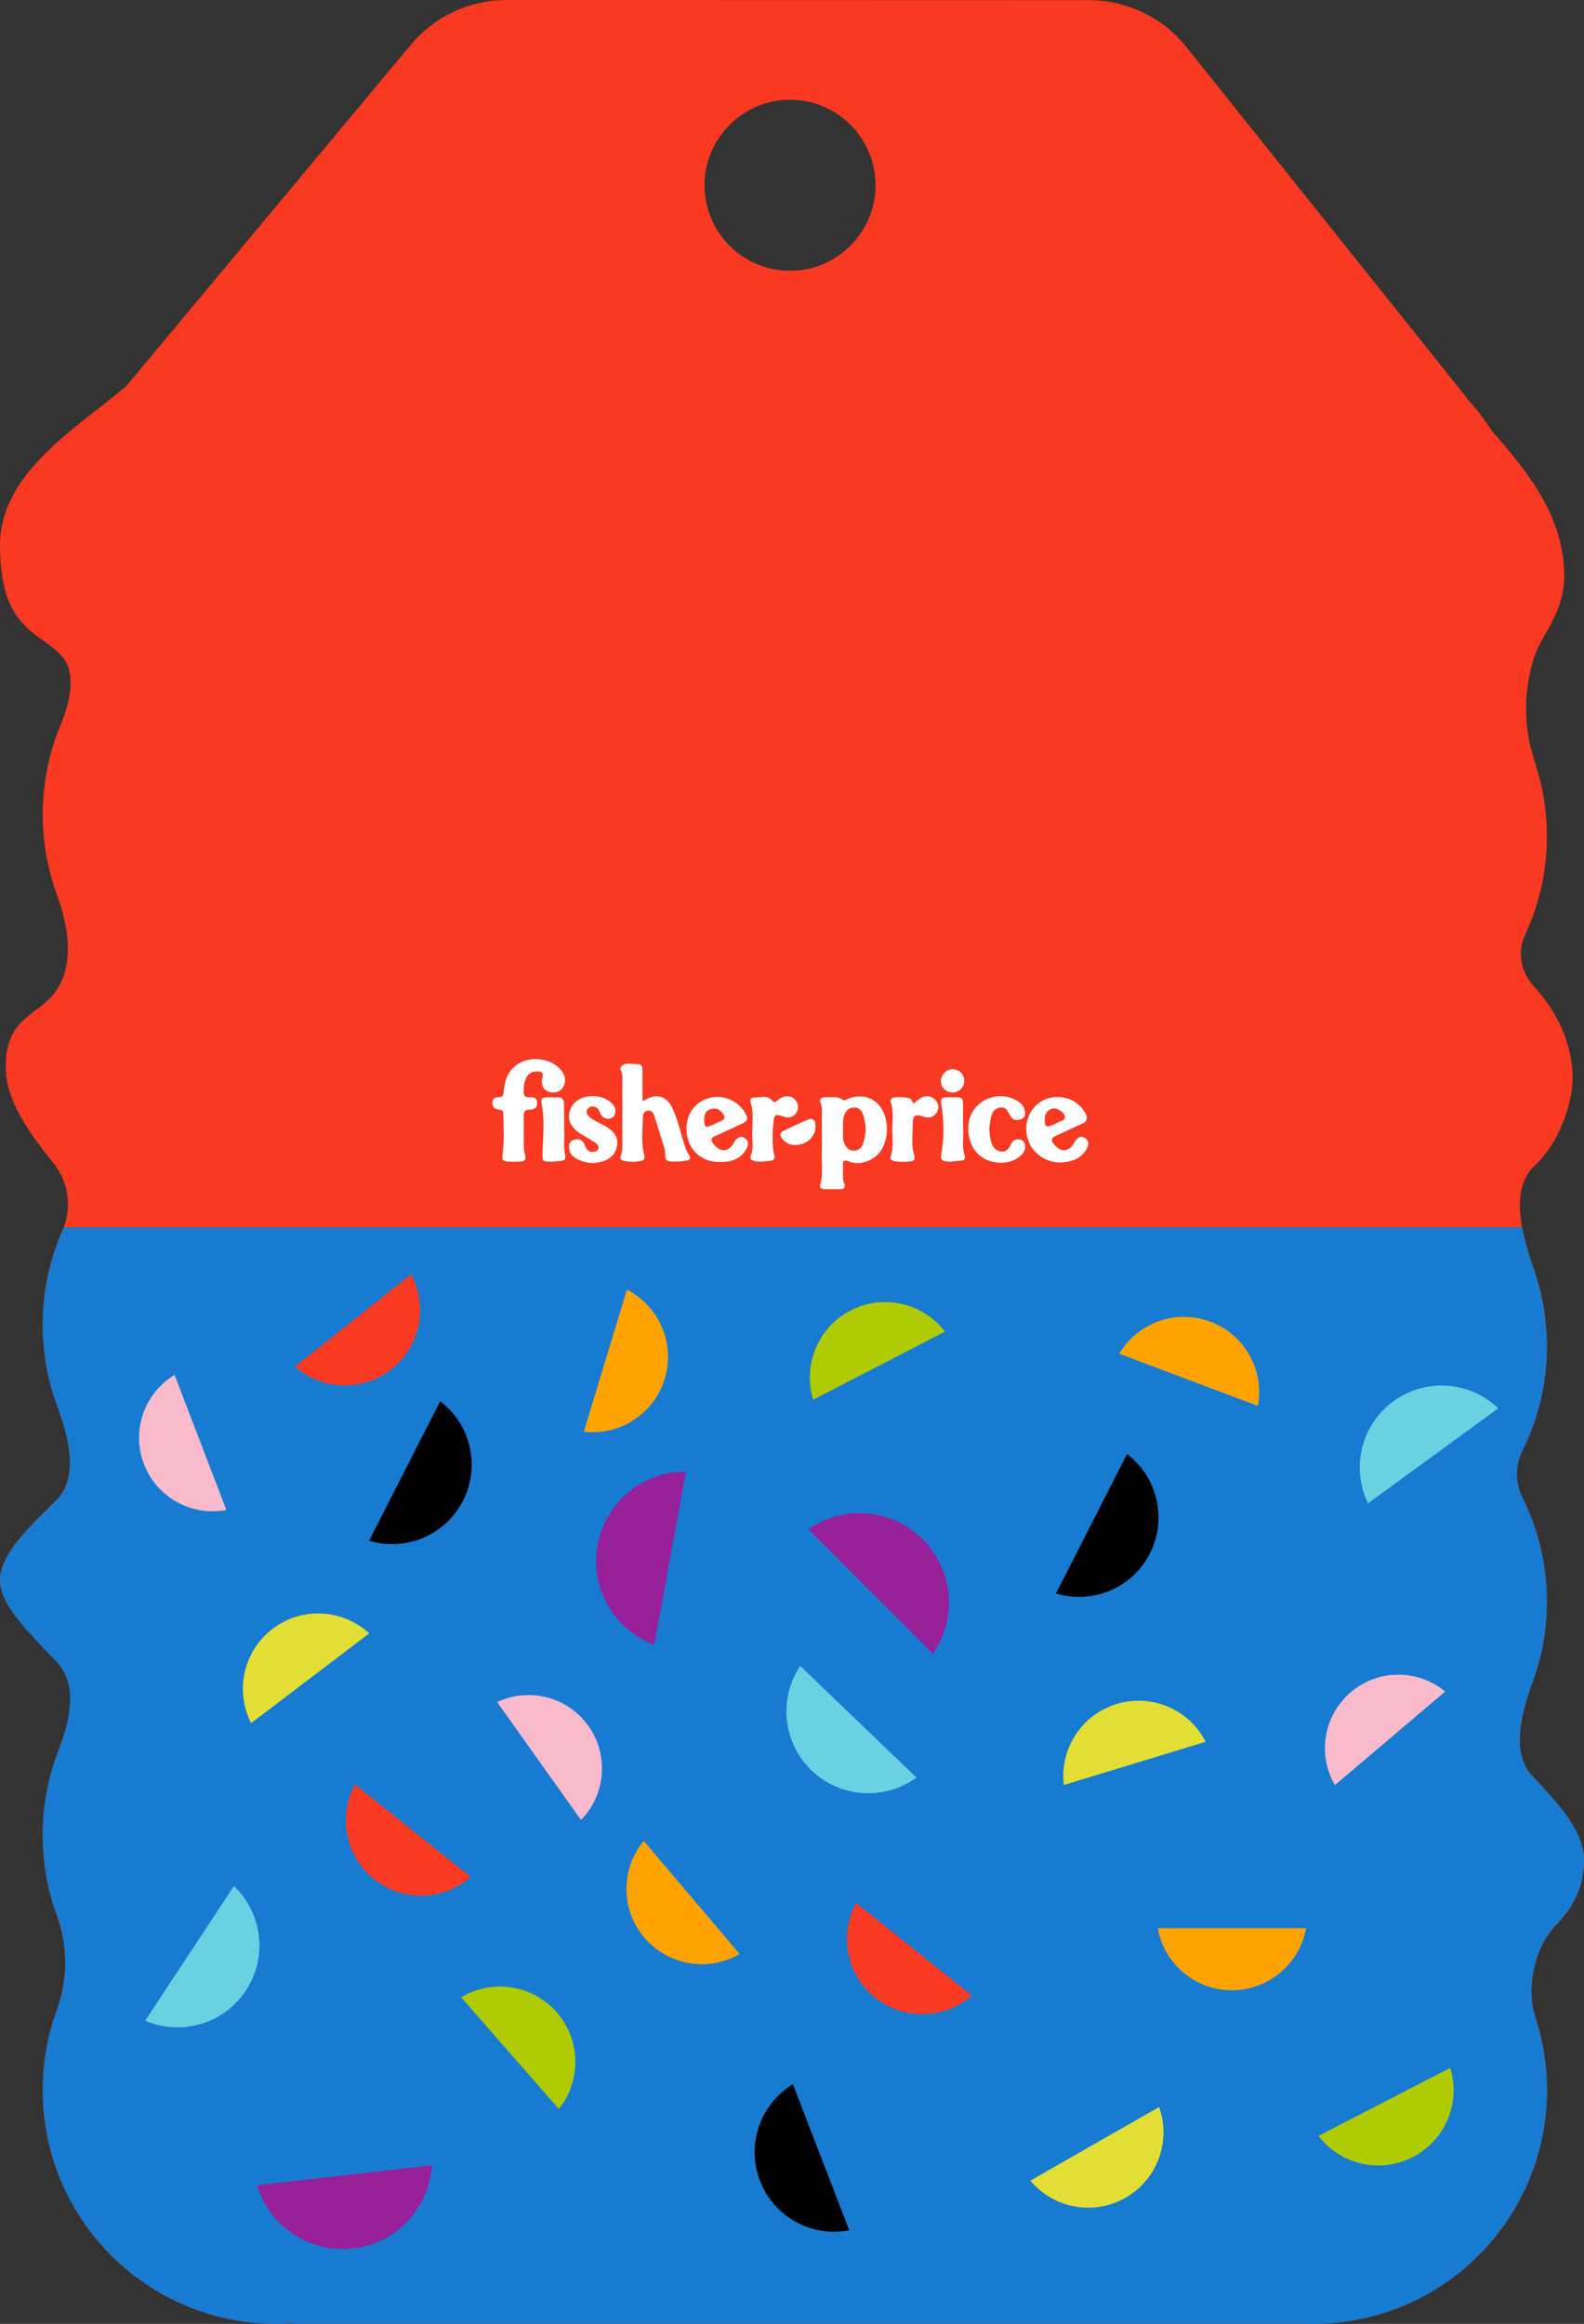 <?xml version="1.0" encoding="UTF-8"?><svg id="Layer_2" xmlns="http://www.w3.org/2000/svg" viewBox="0 0 556 815.29"><rect x="0" y="0" width="556" height="815.29" fill="#333333" stroke="none"/><defs><style>.cls-1{fill:#f93921;}.cls-2{fill:#f9bbcb;}.cls-3{fill:#fb3a24;}.cls-4{fill:#ffa301;}.cls-5{fill:#e3de36;}.cls-6{fill:#fff;}.cls-7{fill:#69d1e2;}.cls-8{fill:#afcb03;}.cls-9{fill:#177bd1;}.cls-10{fill:#982099;}</style></defs><g id="Layer_1-2"><path class="cls-1" d="m543,733.29c0-8.95-1.44-17.57-4.1-25.63-3.31-10.04-.33-24.46,7.03-32.05,6.3-6.5,10.07-13.39,10.07-23.32s-9.91-20.62-18.03-29.09c-7.86-8.2-3.91-22.45,0-33.11,3.23-8.79,4.99-18.29,4.99-28.19,0-13.14-3.1-25.55-8.6-36.56-2.57-5.14-2.57-11.24,0-16.38,5.5-11.01,8.6-23.42,8.6-36.56,0-9.08-1.48-17.82-4.21-25.98-4.09-12.21-9.48-28.82,0-37.53,8.25-7.59,13.25-21.5,13.25-30.59,0-12.4-5.64-23.66-13.67-32.37-4.48-4.86-5.84-11.89-3.04-17.88,4.92-10.52,7.68-22.26,7.68-34.65,0-9.12-1.49-17.89-4.25-26.08-4.08-12.14-4.08-25.2,0-37.34,2.75-8.19,11.28-15.68,10.28-30.68-1.36-20.36-13.51-34.44-25.83-48.79-2.32-3.72-5.1-7.3-8.3-10.7h.18l-98.6-123.3C408.14,6.11,395.57.07,382.28.06L177.8,0c-12.99,0-25.3,5.76-33.62,15.73l-99.87,119.74C26.39,150.52,0,166.07,0,191.29c0,29,13,30,21.22,38.35,6.02,6.12,3.29,16.88,0,24.81-4.01,9.66-6.22,20.24-6.22,31.35,0,9.91,1.76,19.4,4.99,28.18,3.91,10.67,6.2,23.61,0,33.13s-17.99,9.18-17.99,27.18c0,11.89,8.29,23.24,16.78,33.8,5.44,6.76,6.54,15.95,3.06,23.9-4.4,10.04-6.84,21.13-6.84,32.8,0,9.91,1.76,19.4,4.99,28.19,3.91,10.66,7.91,24.97,0,33.11-6.99,7.19-19.99,18.28-19.99,28.19s13,21,20.43,29.35,3.81,20.88,0,30.79c-3.5,9.11-5.43,19.01-5.43,29.35s1.75,19.35,4.96,28.11c3.92,10.72,3.92,22.55,0,33.27-3.21,8.77-4.96,18.23-4.96,28.11,0,45.29,36.71,82,82,82,2.02,0,4.02-.1,6-.24v.24h361v-.08c43.9-1.58,79-37.64,79-81.92ZM274.87,35.09c18.49-1.46,33.8,13.85,32.34,32.34-1.15,14.54-12.93,26.32-27.47,27.47-18.48,1.46-33.79-13.85-32.34-32.34,1.15-14.54,12.93-26.32,27.47-27.47Z"/><path class="cls-9" d="m537.97,590.09c3.23-8.79,4.99-18.29,4.99-28.19,0-13.14-3.1-25.55-8.6-36.56-2.57-5.14-2.57-11.24,0-16.38,5.5-11.01,8.6-23.42,8.6-36.56,0-9.08-1.48-17.82-4.21-25.98-1.62-4.84-3.44-10.38-4.47-15.84H22.41c-.17.48-.36.95-.57,1.42-4.4,10.04-6.84,21.13-6.84,32.8,0,9.91,1.76,19.4,4.99,28.19,3.91,10.66,7.91,24.97,0,33.11-6.99,7.19-19.99,18.28-19.99,28.19s13,21,20.43,29.35c7.05,7.94,3.81,20.88,0,30.79-3.5,9.11-5.43,19.01-5.43,29.35s1.75,19.35,4.96,28.11c3.92,10.72,3.92,22.55,0,33.27-3.21,8.77-4.96,18.23-4.96,28.11,0,45.29,36.71,82,82,82,2.02,0,4.02-.1,6-.24v.24h361v-.08c43.9-1.58,79-37.64,79-81.92,0-8.95-1.44-17.57-4.1-25.63-3.31-10.04-.33-24.46,7.03-32.05,6.3-6.5,10.07-13.39,10.07-23.32s-9.91-20.62-18.03-29.09c-7.86-8.2-3.91-22.45,0-33.11Z"/><g id="_7SJO1n.tif"><path class="cls-6" d="m288.48,401.07c0-3.69.02-7.38-.01-11.06,0-.86.05-1.81-.28-2.56-.84-1.96.01-2.57,1.79-2.5,1.98.08,4.07-.51,5.86.93.45.36.95-.05,1.42-.24,6.27-2.69,12.02.21,13.64,6.88,1.29,5.31-.41,11.09-4.03,13.55-2.79,1.89-5.83,2.6-9.06,1.35-1.51-.58-2.02-.16-1.92,1.34.15,2.22-.39,4.48.5,6.65.45,1.09-.19,1.72-1.22,1.76-2.02.08-4.05.06-6.07-.01-.8-.03-1.49-.53-1.22-1.42,1.23-4.05.32-8.19.6-12.28.05-.79,0-1.59,0-2.39Zm7.4-4.76c.1,1.46-.25,3.15.45,4.74.6,1.38,1.4,2.53,3.12,2.61,1.78.08,2.9-.82,3.47-2.39,1.27-3.52,1.2-7.07-.1-10.56-.52-1.41-1.57-2.22-3.16-2.16-1.55.06-2.53.9-3.15,2.26-.78,1.71-.59,3.53-.63,5.51Z"/><path class="cls-6" d="m225.52,386.29c.57-.27.82-.37,1.05-.51,3.82-2.24,7.42-1.25,9.36,2.79,1.91,3.99,2.81,8.35,4.19,12.53.45,1.37.78,2.77,1.67,3.97.83,1.12.45,1.94-.92,2.13-1.36.19-2.73.34-4.1.32-3.09-.04-3.26-.26-3.33-3.39,0-.36-.06-.73-.16-1.07-1.19-3.87-2.38-7.74-3.62-11.59-.32-1-.93-1.92-2.13-1.84-1.35.08-1.87,1.2-1.87,2.3-.02,4.39-.72,8.81.45,13.14.33,1.23.09,1.98-1.22,2.23-1.94.37-3.88.37-5.82,0-1.22-.23-1.59-.96-1.12-2.05.54-1.24.51-2.54.51-3.84,0-7.38,0-14.75,0-22.13,0-1.23.06-2.46-.47-3.62-.22-.47-.38-1.1-.02-1.45,1.74-1.74,3.95-.8,5.96-.85,1.46-.03,1.61,1.18,1.6,2.34,0,3.44,0,6.88,0,10.58Z"/><path class="cls-6" d="m180.42,407.55c-.51,0-1.01.02-1.52,0-2.68-.12-2.79-.55-2.44-3.11.63-4.59.23-9.23.2-13.86,0-1.04-.85-1.22-1.68-1.31-1.46-.16-2.19-.92-2.14-2.44.06-1.56,1.02-1.93,2.33-1.91,1.45.02,1.52-.98,1.62-2.05.36-3.8,1.48-7.2,4.85-9.5,4.56-3.13,12.01-2.13,15.39,2.17,1.23,1.57,1.72,3.34.92,5.28-.64,1.55-1.87,2.36-3.53,2.45-2.97.17-4.86-2.06-4.04-5.14.49-1.84-.19-2.19-1.72-2.23-2.43-.06-3.72,1.03-4.52,3.8-.31,1.07-.25,2.14-.32,3.22-.1,1.51.56,2.11,2.04,2.02,1.4-.08,2.65.09,2.7,1.97.05,1.88-1.13,2.39-2.65,2.37-1.62-.01-2.13.72-2.1,2.26.07,3.61.01,7.23.04,10.85,0,.64.08,1.3.25,1.92.75,2.7.43,3.17-2.37,3.25-.43.01-.87,0-1.3,0Z"/><path class="cls-6" d="m371.45,384.85c4.24.17,7.45,2.07,9.56,5.75.93,1.61.63,2.83-1.22,3.64-3.11,1.37-6.15,2.89-9.25,4.29-1.56.7-1.66,1.55-.65,2.83,2.43,3.09,5.51,2.86,7.27-.61.75-1.48,1.88-2.39,3.48-1.61,1.61.79,1.59,2.32.86,3.75-1.79,3.49-5,4.59-8.62,4.9-4.79.42-9.69-2.47-11.6-6.82-2.06-4.71-1.04-10.13,2.58-13.35,2.14-1.9,4.68-2.82,7.58-2.76Zm-4.72,8.19c.03,2.21.61,2.59,2.62,1.68.79-.36,1.6-.69,2.33-1.14.76-.46,2.12-.43,2.12-1.56,0-1.21-1.04-2-2.06-2.61-1.06-.64-2.22-.75-3.29-.11-1.38.83-1.77,2.2-1.72,3.73Z"/><path class="cls-6" d="m252.41,407.67c-5.88,0-10.51-3.87-11.32-9.72-.86-6.16,2.27-11.22,7.86-12.75,4.79-1.31,10.05.85,12.53,5.13,1.28,2.21,1.05,2.93-1.26,3.99-3.02,1.39-6.01,2.85-9.07,4.16-1.72.74-1.72,1.59-.67,2.93,2.38,3.01,5.4,2.79,7.14-.58.89-1.73,2.37-2.46,3.65-1.67,1.66,1.03,1.51,2.61.7,4-2.04,3.5-5.36,4.62-9.56,4.52Zm-5.23-14.74c.02,2.55.47,2.84,2.71,1.79,1.11-.52,2.22-1.03,3.35-1.51,1.27-.54,1.35-1.29.6-2.36-1.06-1.52-2.45-2.3-4.26-1.8-1.9.52-2.43,2.07-2.39,3.88Z"/><path class="cls-6" d="m208.48,408.03c-2.74-.05-4.73-.65-6.55-1.79-1.02-.64-1.81-1.5-2.05-2.69-.3-1.5-.28-3.05,1.43-3.65,1.69-.6,3.2-.12,3.9,1.71.55,1.44,1.15,2.7,3.03,2.47.74-.09,1.48-.23,1.76-1.03.28-.79-.09-1.46-.71-1.9-1.12-.79-2.31-1.49-3.48-2.2-.74-.45-1.53-.84-2.24-1.33-3.37-2.33-4.43-4.69-3.57-7.85.78-2.88,3.42-4.88,7.05-5.17,2.92-.24,5.62.42,7.79,2.55,1.08,1.06,1.43,2.34.98,3.78-.31,1.01-1.09,1.49-2.13,1.54-1.62.08-2.56-.79-3.11-2.21-.29-.76-.67-1.46-1.46-1.81-1.03-.46-2.04-.38-2.77.51-.79.96-.46,1.92.36,2.7,1.12,1.06,2.51,1.69,3.86,2.4,1.02.54,2.04,1.09,3.01,1.73,2.07,1.37,3.35,3.22,3.05,5.81-.34,2.87-2.01,4.77-4.69,5.7-1.28.45-2.68.57-3.46.73Z"/><path class="cls-6" d="m347.25,396.06c.14,1.9.24,3.57.84,5.14.58,1.5,1.63,2.59,3.31,2.78,1.71.19,2.66-.85,3.28-2.3.53-1.23,1.36-2.04,2.8-1.97.94.04,1.74.37,2.09,1.27.54,1.39.3,2.67-.69,3.83-3.61,4.24-11.61,4.16-15.8-.17-3.82-3.95-4.32-11.43-1.03-15.63,3.49-4.46,9.77-5.76,14.64-3.01,1.36.76,2.53,1.75,2.95,3.31.35,1.33.31,2.72-1.19,3.32-1.44.58-2.96.48-3.8-1.06-.88-1.61-1.47-3.5-3.87-2.96-2.45.55-2.83,2.63-3.18,4.66-.17.99-.27,2-.36,2.77Z"/><path class="cls-6" d="m271.2,399.11c-.11,2.12.08,4.13.6,6.1.34,1.27-.16,1.93-1.47,2.03-1.8.14-3.58.55-5.39.11-1.02-.25-1.9-.7-1.41-1.92.89-2.18.59-4.43.52-6.65-.13-4.02.63-8.09-.57-12.07-.29-.97.21-1.71,1.13-1.67,2.27.09,4.82-1.08,6.67,1.28.54.69,1,.23,1.44-.16.71-.63,1.49-1.15,2.42-1.4,1.72-.47,3.19-.03,4.23,1.41,1.04,1.44,1.01,3-.03,4.44-1.09,1.5-2.61,1.69-4.27,1.14-3.08-1.02-3.26-.88-3.61,2.47-.17,1.66-.36,3.3-.26,4.89Z"/><path class="cls-6" d="m320.66,387.16c1.12-.8,1.91-1.79,3.1-2.23,1.84-.69,3.44-.4,4.7,1.13,1.14,1.39,1.25,2.96.21,4.42-1.17,1.63-2.82,1.87-4.65,1.21-2.6-.94-3.68-.35-3.64,2.44.05,3.73-.67,7.51.56,11.2.42,1.25-.2,1.99-1.42,2.13-1.8.2-3.62.23-5.41-.05-.93-.14-1.85-.65-1.48-1.71,1.08-3.05.58-6.17.57-9.25-.01-3.3.59-6.66-.57-9.9-.19-.53.03-.99.5-1.31.84-.59,5.83-.4,6.53.33.39.4.61.95,1.01,1.61Z"/><path class="cls-6" d="m198.03,396.01c.23,2.95-.37,6.28.4,9.56.22.96-.29,1.53-1.24,1.65-1.14.14-2.29.3-3.44.32-3.59.04-3.43-.21-3.3-3.63.22-5.66.75-11.37-.37-17.01-.24-1.23.15-1.86,1.32-1.91,1.58-.07,3.18-.08,4.76,0,1.5.08,1.85,1.18,1.86,2.44.02,2.74,0,5.48,0,8.58Z"/><path class="cls-6" d="m338.06,395.66c.33,2.89-.59,6.46.59,9.93.28.83-.19,1.5-1.05,1.55-1.87.1-3.72.61-5.61.31-1.4-.22-1.91-.85-1.63-2.39,1.08-5.94.99-11.91.02-17.85-.25-1.5.05-2.25,1.62-2.26,6.88-.04,6.01-.56,6.05,5.55.01,1.52,0,3.03,0,5.16Z"/><path class="cls-6" d="m278.89,401.68c-1.53.03-3.19-.67-4.43-2.27-.84-1.09-.74-2.04.52-2.65,2.79-1.35,5.58-2.69,8.43-3.91,1.83-.79,2.82,0,2.87,2.08.11,3.77-3.09,6.9-7.39,6.75Z"/><path class="cls-6" d="m338.47,379.28c-.05,2.31-1.9,4.06-4.23,4-2.21-.06-4.03-1.89-4-4.02.03-2.23,2-4.19,4.16-4.17,2.3.03,4.12,1.91,4.08,4.19Z"/></g><path class="cls-3" d="m124.59,626c-6.01,11.05-3.44,25.14,6.72,33.27,10.17,8.13,24.48,7.53,33.93-.77l-40.66-32.5Z"/><path class="cls-8" d="m285.44,491.05c-3.73-12.01,1.57-25.33,13.13-31.3,11.57-5.97,25.49-2.57,33.12,7.43l-46.25,23.87Z"/><path class="cls-5" d="m129.61,573.04c-9.24-8.53-23.54-9.49-33.9-1.62s-13.29,21.9-7.56,33.09l41.46-31.47Z"/><path class="cls-8" d="m509.05,725.46c3.73,12.01-1.57,25.33-13.13,31.3-11.57,5.97-25.49,2.57-33.12-7.43l46.25-23.87Z"/><path class="cls-3" d="m300.48,667.58c-6.01,11.05-3.44,25.14,6.72,33.27,10.17,8.13,24.48,7.53,33.93-.77l-40.66-32.5Z"/><path class="cls-3" d="m103.52,479.43c9.42,8.33,23.74,8.97,33.93.88,10.19-8.09,12.81-22.18,6.83-33.25l-40.76,32.37Z"/><path class="cls-4" d="m406.38,676.45c2.2,12.38,13.01,21.79,26.03,21.79s23.83-9.41,26.03-21.79h-52.05Z"/><path class="cls-4" d="m225.95,645.82c-8.02,9.69-8.2,24.02.22,33.94,8.42,9.93,22.59,12.09,33.45,5.75l-33.67-39.69Z"/><path class="cls-7" d="m280.87,584.44c-7.6,11.37-6.2,26.89,4.01,36.68s25.77,10.56,36.82,2.5l-40.83-39.19Z"/><path class="cls-7" d="m525.92,494.08c-9.86-9.47-25.39-10.81-36.82-2.48-11.43,8.34-14.91,23.52-8.91,35.81l45.73-33.34Z"/><path class="cls-10" d="m90.23,766.66c4.27,14.31,18.29,23.94,33.64,22.18s26.83-14.31,27.75-29.21l-61.39,7.03Z"/><path class="cls-10" d="m240.76,516.26c-14.93-.07-28.22,10.55-31,25.74-2.78,15.2,5.9,29.83,19.9,35.04l11.1-60.78Z"/><path class="cls-2" d="m61.27,482.34c-10.51,6.33-15.29,19.46-10.74,31.31s16.89,18.41,28.93,16.08l-18.19-47.39Z"/><path class="cls-2" d="m507.28,593.43c-9.45-7.82-23.42-8-33.1.21s-11.79,22.03-5.61,32.62l38.71-32.83Z"/><path d="m278.32,731.18c-11.36,6.87-16.51,21.09-11.57,33.91,4.95,12.82,18.32,19.89,31.35,17.35l-19.78-51.26Z"/><path d="m370.64,559.04c12.7,3.87,26.73-1.79,32.97-14.02,6.24-12.24,2.58-26.91-8.01-34.92l-24.96,48.94Z"/><path class="cls-5" d="m361.67,765.02c8.06,9.66,22.11,12.46,33.41,6,11.3-6.46,16.02-19.99,11.78-31.83l-45.19,25.84Z"/><path class="cls-7" d="m50.96,708.91c12.56,5.41,27.56,1.23,35.35-10.58s5.72-27.26-4.21-36.66l-31.15,47.25Z"/><path class="cls-2" d="m203.94,638.49c8.59-8.75,9.95-22.66,2.59-33-7.36-10.34-20.95-13.61-32.03-8.35l29.44,41.35Z"/><path class="cls-4" d="m204.92,502.26c12.49,1.5,24.63-6.11,28.41-18.57,3.78-12.45-2.07-25.53-13.28-31.24l-15.13,49.8Z"/><path class="cls-8" d="m161.88,700.73c10.77-6.5,24.97-4.56,33.54,5.24,8.57,9.8,8.61,24.13.74,33.93l-34.27-39.18Z"/><path d="m129.55,540.52c12.7,3.87,26.73-1.79,32.97-14.02,6.24-12.24,2.58-26.91-8.01-34.92l-24.96,48.94Z"/><path class="cls-10" d="m327.49,580.16c8.53-12.25,7.33-29.22-3.61-40.13s-27.91-12.07-40.14-3.5l43.75,43.64Z"/><path class="cls-4" d="m441.55,493.25c2.3-12.36-4.5-24.98-16.68-29.56-12.18-4.58-25.61.41-32.03,11.23l48.72,18.33Z"/><path class="cls-5" d="m423.21,611.07c-5.71-11.21-18.79-17.06-31.24-13.27-12.45,3.79-20.06,15.93-18.56,28.42l49.8-15.15Z"/></g></svg>